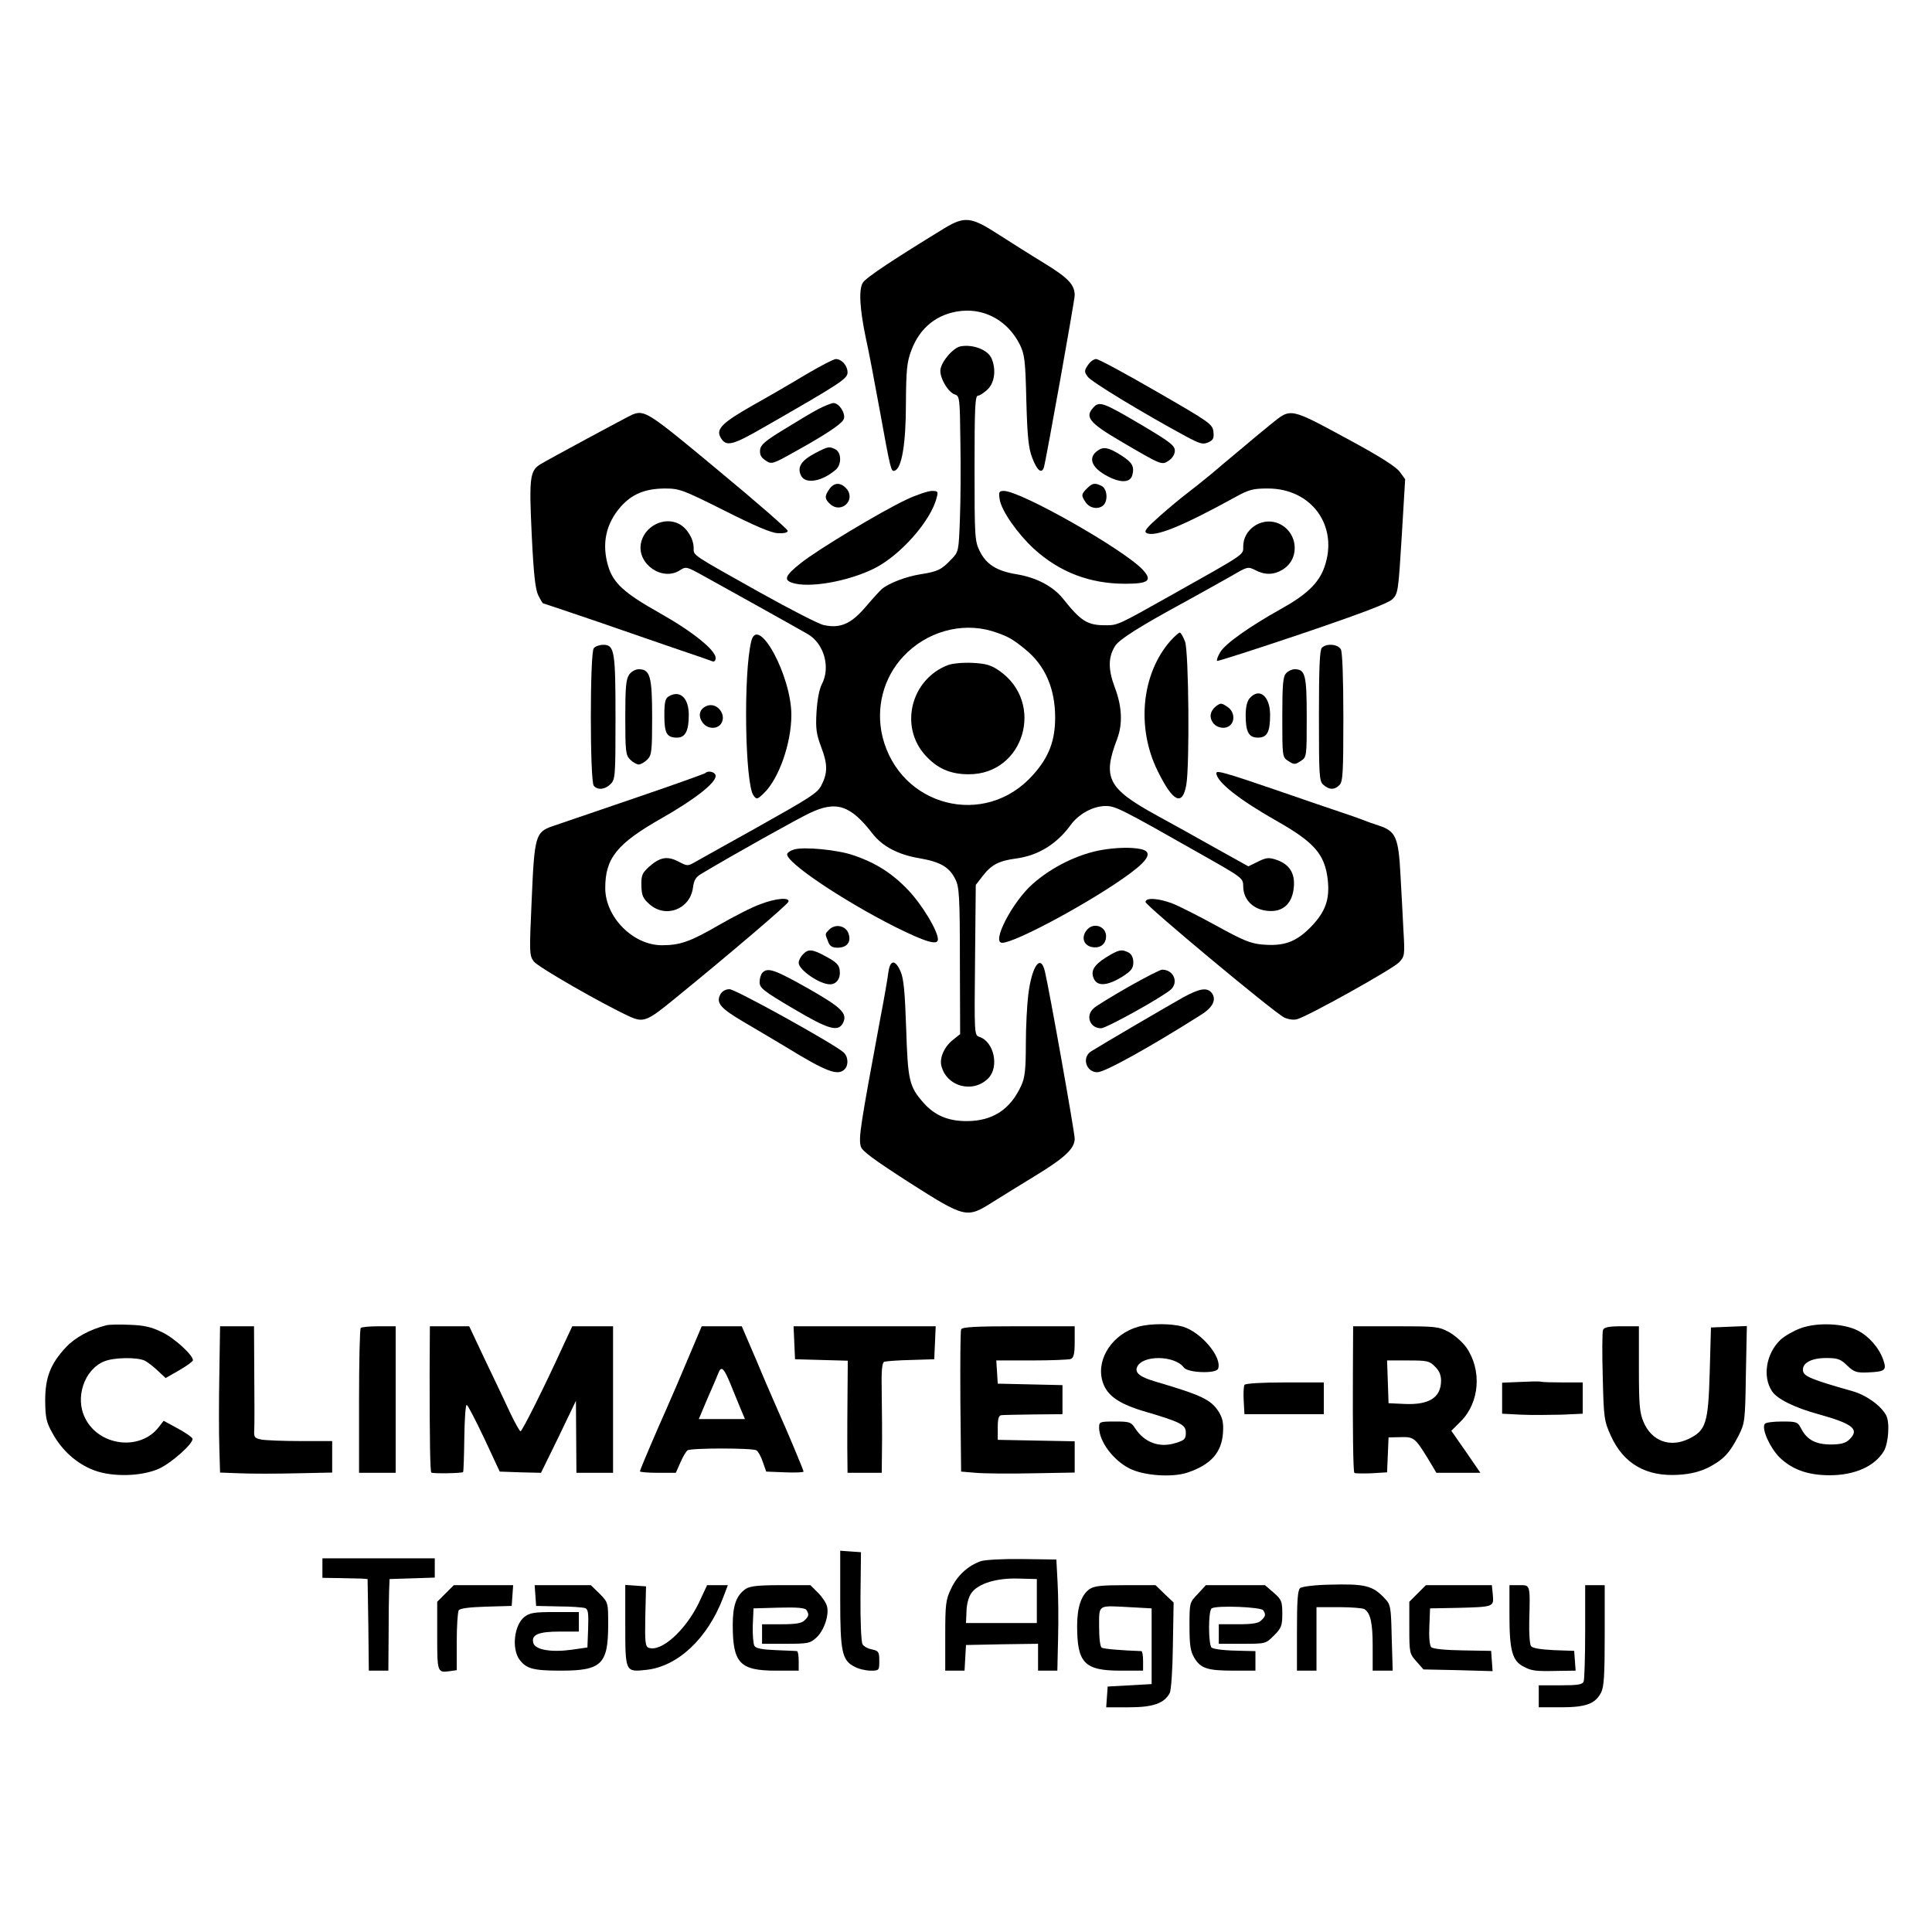 <?xml version="1.0" standalone="no"?>
<!DOCTYPE svg PUBLIC "-//W3C//DTD SVG 20010904//EN"
 "http://www.w3.org/TR/2001/REC-SVG-20010904/DTD/svg10.dtd">
<svg version="1.0" xmlns="http://www.w3.org/2000/svg"
 width="791pt" height="791pt" viewBox="0 0 791 791"
 preserveAspectRatio="xMidYMid meet">
<g transform="translate(0,791) scale(0.1,-0.1)"
fill="#000000" stroke="none">
<path d="M3869 6977 c-206 -126 -323 -203 -336 -224 -18 -27 -13 -108 12 -228
9 -38 34 -169 56 -290 46 -253 47 -257 62 -252 29 9 46 110 46 274 1 139 4
170 22 218 35 95 108 152 205 162 99 10 191 -42 239 -137 20 -41 23 -63 27
-230 4 -148 9 -195 24 -234 20 -53 39 -68 48 -39 9 30 126 684 126 704 0 43
-26 71 -124 131 -56 34 -141 88 -191 120 -108 70 -136 73 -216 25z"/>
<path d="M3933 6492 c-31 -5 -83 -67 -83 -100 0 -35 33 -88 59 -97 20 -6 21
-15 23 -193 2 -103 1 -246 -2 -319 -5 -130 -5 -132 -35 -163 -40 -42 -55 -50
-125 -61 -60 -9 -132 -37 -160 -61 -8 -7 -39 -41 -67 -74 -59 -69 -104 -88
-171 -73 -20 4 -138 65 -262 134 -282 158 -270 150 -270 181 0 38 -27 82 -60
99 -61 32 -143 -10 -156 -80 -16 -85 89 -157 161 -109 23 15 27 14 92 -22 82
-45 385 -214 430 -240 67 -39 94 -136 58 -205 -11 -21 -19 -65 -22 -114 -4
-68 -1 -90 20 -146 26 -68 26 -105 -1 -156 -17 -31 -42 -47 -272 -176 -113
-63 -221 -123 -240 -134 -35 -20 -35 -20 -73 0 -45 23 -75 18 -120 -22 -28
-26 -32 -35 -31 -77 1 -40 6 -52 33 -76 66 -59 166 -21 178 67 4 32 12 45 37
59 132 79 392 224 441 247 109 52 167 33 258 -85 40 -51 103 -85 192 -100 86
-15 122 -36 147 -87 15 -30 18 -71 18 -334 l1 -299 -29 -23 c-35 -27 -56 -74
-48 -106 21 -86 129 -115 192 -52 46 46 24 151 -37 170 -20 7 -20 13 -17 314
l3 308 28 36 c35 46 67 63 137 72 90 12 167 59 224 138 33 45 92 77 143 77 40
0 64 -12 395 -200 166 -94 168 -95 168 -130 1 -59 48 -100 114 -100 54 0 87
35 93 96 6 59 -18 96 -72 114 -30 10 -41 9 -75 -8 l-39 -19 -133 74 c-73 41
-182 102 -243 135 -200 110 -222 153 -161 313 23 61 20 133 -10 211 -28 75
-27 124 2 170 18 27 100 79 284 179 69 38 155 86 192 107 65 38 67 39 97 24
39 -21 76 -20 111 1 78 46 63 164 -24 193 -65 21 -136 -29 -136 -97 0 -36 13
-27 -295 -200 -219 -123 -218 -123 -269 -123 -74 0 -100 16 -174 109 -41 51
-110 87 -191 100 -80 13 -124 41 -150 95 -20 40 -21 59 -21 339 0 244 2 297
14 297 7 0 25 12 40 26 29 29 35 83 15 128 -16 34 -75 57 -126 48z m129 -1166
c60 -19 83 -31 135 -74 82 -66 123 -161 123 -280 0 -95 -26 -163 -91 -235
-196 -220 -545 -130 -616 157 -28 117 3 240 85 328 94 101 237 142 364 104z"/>
<path d="M3881 5187 c-151 -58 -200 -250 -93 -369 49 -54 102 -78 178 -78 227
-1 314 293 125 424 -33 23 -54 29 -108 32 -40 2 -82 -2 -102 -9z"/>
<path d="M3300 6377 c-58 -35 -156 -92 -219 -127 -123 -70 -149 -96 -132 -129
23 -42 47 -36 179 40 312 179 342 198 342 224 0 28 -24 55 -48 55 -9 0 -64
-29 -122 -63z"/>
<path d="M4454 6415 c-15 -22 -15 -27 -1 -47 13 -20 224 -148 405 -246 55 -29
67 -33 89 -23 20 9 24 17 21 43 -3 31 -14 39 -233 165 -126 73 -237 133 -247
133 -10 0 -25 -11 -34 -25z"/>
<path d="M3350 6235 c-25 -13 -88 -51 -140 -83 -77 -47 -96 -63 -98 -84 -2
-20 4 -31 22 -43 25 -17 28 -16 121 36 119 66 185 109 198 130 13 21 -16 69
-41 69 -9 -1 -37 -12 -62 -25z"/>
<path d="M4476 6241 c-35 -38 -16 -62 108 -135 174 -102 172 -101 201 -82 15
10 25 26 25 41 0 21 -20 36 -136 105 -158 93 -173 99 -198 71z"/>
<path d="M2590 6213 c-17 -7 -347 -185 -378 -204 -43 -27 -46 -56 -35 -289 8
-165 15 -224 27 -248 9 -18 18 -32 19 -32 2 0 102 -34 223 -75 120 -42 273
-94 339 -117 66 -22 126 -43 133 -46 7 -2 12 4 12 14 0 32 -94 108 -229 184
-144 81 -190 122 -211 192 -27 91 -10 173 51 243 46 52 99 74 179 75 62 0 73
-4 245 -90 125 -63 192 -92 220 -93 25 -1 40 2 40 10 0 6 -128 118 -284 247
-286 238 -301 248 -351 229z"/>
<path d="M5203 6173 c-32 -26 -88 -72 -124 -103 -36 -30 -90 -75 -119 -100
-30 -25 -74 -60 -99 -79 -25 -19 -77 -62 -114 -95 -53 -47 -65 -62 -53 -68 33
-19 146 27 364 147 56 31 73 35 133 35 180 0 291 -155 231 -323 -23 -65 -74
-113 -179 -171 -130 -73 -226 -141 -247 -176 -10 -17 -16 -33 -13 -36 2 -2
159 48 348 112 239 81 352 124 369 140 24 23 25 31 39 258 l14 234 -22 30
c-14 20 -78 61 -194 124 -262 142 -249 139 -334 71z"/>
<path d="M3338 6055 c-57 -30 -75 -57 -59 -91 17 -38 87 -26 144 24 23 21 22
69 -2 82 -26 13 -29 13 -83 -15z"/>
<path d="M4490 6062 c-34 -27 -21 -64 34 -96 59 -34 103 -35 112 -1 9 35 0 51
-43 79 -56 36 -77 39 -103 18z"/>
<path d="M3396 5908 c-21 -29 -20 -41 3 -62 46 -41 107 18 66 64 -24 26 -50
25 -69 -2z"/>
<path d="M4450 5910 c-24 -24 -24 -29 -4 -58 17 -24 53 -29 72 -10 19 19 15
66 -7 78 -28 14 -38 13 -61 -10z"/>
<path d="M3712 5865 c-101 -47 -366 -206 -434 -261 -62 -49 -71 -68 -35 -80
68 -23 229 5 337 59 106 53 232 195 255 290 7 25 5 27 -21 27 -16 -1 -62 -16
-102 -35z"/>
<path d="M4093 5865 c7 -46 73 -140 139 -201 106 -97 230 -144 375 -144 96 0
112 13 72 57 -77 83 -500 323 -569 323 -20 0 -22 -4 -17 -35z"/>
<path d="M4791 5285 c-117 -134 -139 -353 -52 -530 63 -129 102 -148 118 -58
14 81 10 542 -5 586 -8 20 -17 37 -22 37 -4 0 -22 -16 -39 -35z"/>
<path d="M3076 5285 c-33 -131 -26 -583 9 -632 13 -17 15 -17 43 10 61 59 112
204 112 320 0 161 -137 412 -164 302z"/>
<path d="M2431 5256 c-16 -20 -16 -543 0 -563 16 -19 46 -16 69 7 19 19 20 33
20 270 0 274 -4 300 -50 300 -15 0 -33 -6 -39 -14z"/>
<path d="M5412 5258 c-9 -9 -12 -85 -12 -278 0 -246 1 -268 18 -283 23 -21 46
-22 66 -1 14 13 16 52 16 275 0 160 -4 268 -10 280 -12 22 -59 26 -78 7z"/>
<path d="M2576 5148 c-13 -18 -16 -53 -16 -175 0 -140 2 -155 20 -173 11 -11
27 -20 35 -20 8 0 24 9 35 20 18 18 20 33 20 173 0 167 -8 197 -55 197 -13 0
-31 -10 -39 -22z"/>
<path d="M5266 5154 c-13 -13 -16 -44 -16 -179 0 -164 0 -165 25 -181 23 -15
27 -15 50 0 25 16 25 17 25 181 0 173 -6 195 -50 195 -10 0 -26 -7 -34 -16z"/>
<path d="M2738 5059 c-14 -8 -18 -24 -18 -77 0 -75 10 -92 52 -92 34 0 48 28
48 93 0 70 -36 103 -82 76z"/>
<path d="M5117 5052 c-11 -12 -17 -36 -17 -71 0 -68 13 -91 50 -91 38 0 50 23
50 93 0 77 -44 113 -83 69z"/>
<path d="M2894 5020 c-30 -12 -37 -39 -19 -66 17 -27 56 -32 75 -10 29 36 -13
93 -56 76z"/>
<path d="M4978 5018 c-24 -20 -28 -44 -12 -67 17 -23 53 -28 72 -9 19 19 14
55 -10 72 -27 19 -30 19 -50 4z"/>
<path d="M2888 4745 c-3 -3 -137 -51 -299 -106 -162 -55 -309 -106 -328 -112
-68 -24 -73 -39 -84 -297 -10 -222 -10 -232 9 -257 18 -23 279 -173 392 -225
56 -25 71 -20 183 72 226 184 463 386 467 398 6 19 -50 15 -115 -10 -32 -11
-108 -50 -169 -85 -117 -68 -159 -83 -234 -83 -118 0 -232 115 -232 234 0 123
48 182 231 286 135 77 221 144 221 173 0 16 -30 24 -42 12z"/>
<path d="M4980 4745 c0 -36 96 -111 252 -199 149 -85 192 -134 204 -237 9 -81
-9 -132 -69 -194 -61 -62 -110 -80 -200 -72 -47 4 -80 18 -187 77 -71 39 -152
80 -180 91 -58 22 -110 25 -110 6 0 -14 523 -450 568 -473 15 -7 37 -11 52 -7
43 11 393 206 418 233 23 24 24 30 18 130 -3 58 -8 159 -12 225 -8 157 -19
182 -89 205 -22 7 -53 18 -70 25 -16 6 -52 19 -80 28 -27 9 -148 50 -269 92
-207 71 -246 82 -246 70z"/>
<path d="M3251 4432 c-14 -4 -26 -12 -28 -18 -10 -31 224 -189 442 -299 125
-62 175 -77 175 -51 0 34 -62 138 -120 200 -66 70 -135 114 -228 145 -64 22
-202 35 -241 23z"/>
<path d="M4510 4430 c-96 -17 -203 -69 -282 -139 -83 -73 -170 -241 -125 -241
55 0 379 176 525 285 78 58 91 89 41 99 -39 8 -100 6 -159 -4z"/>
<path d="M3396 4105 c-19 -19 -19 -17 -6 -49 7 -20 17 -26 39 -26 39 0 57 23
45 58 -11 32 -53 41 -78 17z"/>
<path d="M4447 4099 c-20 -28 -10 -58 21 -66 31 -7 56 7 60 36 7 48 -53 70
-81 30z"/>
<path d="M3287 4002 c-10 -10 -17 -25 -17 -34 0 -29 86 -88 128 -88 27 0 44
24 40 57 -2 22 -14 34 -53 55 -59 33 -76 34 -98 10z"/>
<path d="M4528 3990 c-51 -32 -65 -58 -48 -90 15 -29 56 -25 113 10 39 25 47
35 47 60 0 19 -7 33 -19 40 -29 15 -41 12 -93 -20z"/>
<path d="M3637 3928 c-3 -24 -17 -106 -32 -183 -83 -447 -90 -492 -81 -528 4
-19 54 -55 198 -148 231 -147 236 -148 343 -80 39 24 117 73 175 108 120 73
160 111 160 151 0 26 -104 610 -122 685 -17 73 -53 24 -68 -95 -5 -40 -10
-131 -10 -203 0 -104 -4 -138 -19 -170 -45 -98 -117 -145 -224 -145 -76 0
-131 24 -176 75 -59 67 -64 91 -71 305 -5 147 -10 204 -23 233 -22 50 -43 48
-50 -5z"/>
<path d="M3122 3928 c-7 -7 -12 -24 -12 -39 0 -24 15 -36 137 -108 145 -86
184 -97 204 -60 20 39 -3 63 -144 143 -135 76 -163 86 -185 64z"/>
<path d="M4619 3869 c-68 -39 -132 -78 -141 -87 -35 -30 -16 -82 30 -82 21 0
245 124 285 158 34 30 12 82 -35 82 -8 0 -70 -32 -139 -71z"/>
<path d="M2950 3840 c-20 -36 -1 -58 98 -116 53 -31 129 -76 167 -99 168 -103
215 -121 243 -93 17 17 15 53 -5 70 -43 37 -442 258 -466 258 -16 0 -30 -8
-37 -20z"/>
<path d="M4845 3827 c-52 -29 -328 -190 -377 -221 -40 -24 -22 -86 25 -86 30
0 214 102 424 235 50 31 65 64 43 91 -19 22 -49 17 -115 -19z"/>
<path d="M435 2484 c-67 -17 -128 -50 -166 -91 -63 -68 -84 -123 -84 -218 1
-69 4 -87 30 -133 39 -71 99 -125 171 -152 75 -28 194 -25 265 7 51 23 143
105 137 123 -2 6 -29 25 -61 42 l-57 31 -21 -27 c-76 -97 -243 -77 -300 37
-43 83 -5 199 77 233 40 17 137 18 167 3 12 -6 36 -25 53 -41 l32 -30 56 32
c31 18 56 36 56 41 0 21 -76 91 -127 115 -43 21 -73 28 -132 30 -42 2 -85 1
-96 -2z"/>
<path d="M4660 2478 c-103 -29 -170 -128 -148 -217 15 -60 61 -95 165 -127
160 -47 178 -57 178 -90 0 -25 -5 -31 -42 -42 -66 -21 -128 2 -166 61 -16 25
-23 27 -82 27 -63 0 -65 -1 -65 -25 0 -56 57 -133 124 -167 58 -30 176 -38
238 -17 95 32 139 81 145 161 3 41 -1 60 -16 86 -33 52 -69 69 -262 126 -61
18 -83 35 -74 58 20 51 154 50 192 -1 16 -22 132 -26 140 -5 18 46 -68 149
-143 172 -48 14 -134 14 -184 0z"/>
<path d="M7372 2472 c-29 -11 -66 -32 -82 -47 -59 -56 -75 -151 -35 -211 20
-31 91 -67 190 -94 144 -40 171 -63 124 -106 -14 -13 -36 -18 -73 -18 -61 0
-98 19 -121 64 -15 29 -19 30 -80 30 -35 0 -67 -4 -70 -10 -13 -21 21 -96 60
-136 51 -50 116 -74 206 -74 103 0 185 37 222 99 19 33 25 118 9 147 -22 40
-82 83 -140 99 -163 46 -197 60 -200 82 -5 32 33 53 95 53 46 0 58 -4 85 -30
28 -27 38 -31 85 -29 71 3 78 9 64 50 -17 50 -58 97 -104 121 -59 30 -165 35
-235 10z"/>
<path d="M898 2283 c-2 -109 -2 -244 0 -300 l3 -102 82 -3 c45 -2 148 -2 230
0 l147 3 0 65 0 64 -129 0 c-71 0 -143 3 -160 6 -30 6 -32 10 -30 43 1 20 1
123 0 229 l-1 192 -70 0 -69 0 -3 -197z"/>
<path d="M1477 2473 c-4 -3 -7 -138 -7 -300 l0 -293 75 0 75 0 0 300 0 300
-68 0 c-38 0 -72 -3 -75 -7z"/>
<path d="M1759 2288 c0 -275 2 -402 7 -407 5 -5 125 -3 130 2 2 2 4 65 5 141
1 75 5 136 10 134 5 -2 37 -64 72 -138 l63 -135 84 -3 85 -2 72 147 71 148 1
-147 1 -148 75 0 75 0 0 300 0 300 -84 0 -83 0 -36 -77 c-77 -169 -169 -353
-176 -353 -3 0 -22 33 -41 73 -18 39 -64 136 -102 215 l-67 142 -81 0 -80 0
-1 -192z"/>
<path d="M2815 2343 c-32 -76 -70 -165 -85 -198 -49 -110 -110 -253 -110 -259
0 -3 33 -6 73 -6 l74 0 19 43 c10 23 23 45 29 49 14 10 267 10 282 0 7 -4 19
-26 26 -47 l14 -40 76 -3 c43 -2 77 0 77 3 0 6 -71 175 -105 250 -12 28 -51
116 -85 198 l-63 147 -82 0 -82 0 -58 -137z m178 -105 c14 -35 33 -80 41 -100
l16 -38 -94 0 -95 0 35 83 c20 45 40 92 45 105 12 32 23 22 52 -50z"/>
<path d="M3252 2413 l3 -68 108 -3 108 -3 -1 -127 c-1 -70 -1 -173 -1 -229 l1
-103 70 0 70 0 1 98 c1 53 0 154 -1 224 -2 100 1 129 11 133 8 2 57 6 109 7
l95 3 3 68 3 67 -291 0 -291 0 3 -67z"/>
<path d="M3935 2467 c-3 -7 -4 -140 -3 -297 l3 -285 60 -5 c33 -3 138 -4 233
-2 l172 3 0 64 0 64 -157 3 -158 3 0 50 c0 37 4 50 15 51 8 1 68 2 133 3 l117
1 0 60 0 59 -132 3 -133 3 -3 48 -3 47 145 0 c79 0 151 3 160 6 12 5 16 21 16
70 l0 64 -230 0 c-177 0 -232 -3 -235 -13z"/>
<path d="M5539 2288 c-1 -230 1 -401 6 -408 2 -3 33 -3 69 -2 l65 4 3 71 3 72
48 1 c55 2 61 -3 112 -86 l36 -60 90 0 90 0 -59 86 -60 86 39 39 c77 77 87
210 22 303 -16 22 -48 50 -72 63 -41 22 -55 23 -218 23 l-173 0 -1 -192z m336
27 c17 -16 25 -35 25 -57 0 -70 -49 -101 -151 -96 l-64 3 -3 88 -3 87 86 0
c78 0 88 -2 110 -25z"/>
<path d="M6563 2465 c-3 -9 -4 -96 -1 -193 4 -169 6 -180 33 -240 52 -115 145
-169 279 -160 49 3 86 13 121 30 61 32 85 57 122 128 27 54 28 59 31 253 l4
198 -74 -3 -73 -3 -5 -180 c-6 -213 -15 -241 -86 -276 -77 -37 -152 -9 -185
69 -16 37 -19 70 -19 218 l0 174 -70 0 c-54 0 -72 -4 -77 -15z"/>
<path d="M6223 2252 l-73 -3 0 -64 0 -63 78 -4 c42 -2 116 -1 165 0 l87 4 0
64 0 64 -79 0 c-44 0 -85 1 -93 3 -7 2 -46 1 -85 -1z"/>
<path d="M5095 2240 c-3 -5 -5 -35 -3 -65 l3 -55 162 0 163 0 0 65 0 65 -159
0 c-96 0 -162 -4 -166 -10z"/>
<path d="M3440 1365 c0 -218 7 -253 59 -279 16 -9 46 -16 66 -16 34 0 35 1 35
40 0 37 -3 41 -30 47 -17 3 -35 13 -39 22 -5 9 -9 97 -8 196 l2 180 -43 3 -42
3 0 -196z"/>
<path d="M1320 1490 l0 -40 68 -1 c37 -1 78 -2 92 -2 l25 -2 3 -187 2 -188 40
0 40 0 1 138 c0 75 1 160 2 187 l2 50 93 3 92 3 0 39 0 40 -230 0 -230 0 0
-40z"/>
<path d="M4015 1518 c-53 -19 -96 -59 -121 -112 -22 -46 -24 -64 -24 -193 l0
-143 39 0 40 0 3 53 3 52 148 3 147 2 0 -55 0 -55 39 0 40 0 3 133 c2 72 1
175 -2 227 l-5 95 -140 2 c-79 1 -153 -3 -170 -9z m230 -163 l0 -90 -145 0
-145 0 2 49 c1 30 9 59 21 75 28 38 103 61 192 58 l75 -2 0 -90z"/>
<path d="M5441 1422 c-58 -1 -111 -8 -118 -14 -10 -8 -13 -52 -13 -174 l0
-164 40 0 40 0 0 130 0 130 93 0 c50 0 97 -4 103 -8 25 -16 34 -56 34 -151 l0
-101 41 0 41 0 -4 134 c-3 127 -4 136 -28 161 -50 54 -81 61 -229 57z"/>
<path d="M1824 1386 l-34 -34 0 -140 c0 -150 1 -151 52 -144 l28 4 0 117 c0
64 4 121 8 128 5 8 44 13 112 15 l105 3 3 43 3 42 -121 0 -122 0 -34 -34z"/>
<path d="M2192 1378 l3 -43 93 -2 c51 0 99 -4 108 -7 12 -5 14 -21 12 -83 l-3
-78 -62 -9 c-85 -12 -150 -1 -159 26 -11 35 20 48 108 48 l78 0 0 40 0 40 -99
0 c-83 0 -102 -3 -124 -20 -42 -33 -53 -130 -20 -175 28 -37 56 -45 169 -45
167 0 194 26 194 189 0 90 0 90 -35 126 l-36 35 -115 0 -115 0 3 -42z"/>
<path d="M2560 1257 c0 -192 0 -193 84 -184 130 13 253 128 317 297 l19 50
-43 0 -42 0 -34 -73 c-55 -113 -155 -203 -206 -183 -13 5 -15 25 -13 128 l3
123 -42 3 -43 3 0 -164z"/>
<path d="M3052 1404 c-37 -26 -52 -67 -52 -146 0 -158 29 -188 178 -188 l92 0
0 40 c0 22 -3 40 -7 40 -5 1 -43 2 -86 4 -54 2 -82 7 -88 17 -5 8 -8 46 -7 84
l3 70 104 3 c77 2 107 -1 113 -10 11 -18 10 -25 -8 -42 -11 -12 -36 -16 -95
-16 l-79 0 0 -40 0 -40 98 0 c90 0 99 2 124 25 32 29 53 92 44 128 -3 14 -20
39 -37 56 l-31 31 -122 0 c-94 0 -127 -4 -144 -16z"/>
<path d="M4461 1404 c-34 -24 -51 -74 -51 -151 0 -152 30 -183 178 -183 l92 0
0 40 c0 22 -3 40 -7 40 -84 3 -153 9 -162 14 -7 4 -11 38 -11 86 0 92 -7 87
124 80 l91 -5 0 -155 0 -155 -90 -5 -90 -5 -3 -42 -3 -43 93 0 c99 0 144 16
167 58 6 11 12 99 13 195 l3 176 -37 35 -37 36 -123 0 c-98 0 -128 -3 -147
-16z"/>
<path d="M4904 1384 c-34 -35 -34 -36 -34 -132 0 -79 4 -103 20 -130 26 -43
54 -52 161 -52 l89 0 0 40 0 40 -47 1 c-76 1 -120 6 -132 13 -14 9 -15 152 0
161 19 13 202 6 211 -8 11 -17 10 -24 -8 -41 -11 -12 -36 -16 -95 -16 l-79 0
0 -40 0 -40 96 0 c96 0 96 0 130 34 30 30 34 40 34 89 0 50 -3 58 -35 86 l-36
31 -121 0 -121 0 -33 -36z"/>
<path d="M5804 1386 l-34 -34 0 -106 c0 -103 1 -107 29 -138 l29 -33 142 -3
141 -4 -3 42 -3 41 -117 2 c-69 1 -121 6 -128 13 -7 7 -10 41 -8 85 l3 74 110
2 c152 4 151 4 147 53 l-4 40 -135 0 -135 0 -34 -34z"/>
<path d="M6180 1295 c0 -142 12 -185 57 -208 34 -18 47 -20 141 -18 l73 1 -3
40 -3 41 -84 3 c-56 3 -87 8 -93 17 -5 8 -8 52 -7 99 4 155 5 150 -41 150
l-40 0 0 -125z"/>
<path d="M6490 1231 c0 -104 -3 -196 -6 -205 -5 -13 -23 -16 -95 -16 l-89 0 0
-45 0 -45 90 0 c103 0 141 14 165 60 12 23 15 70 15 235 l0 205 -40 0 -40 0 0
-189z"/>
</g>
</svg>

